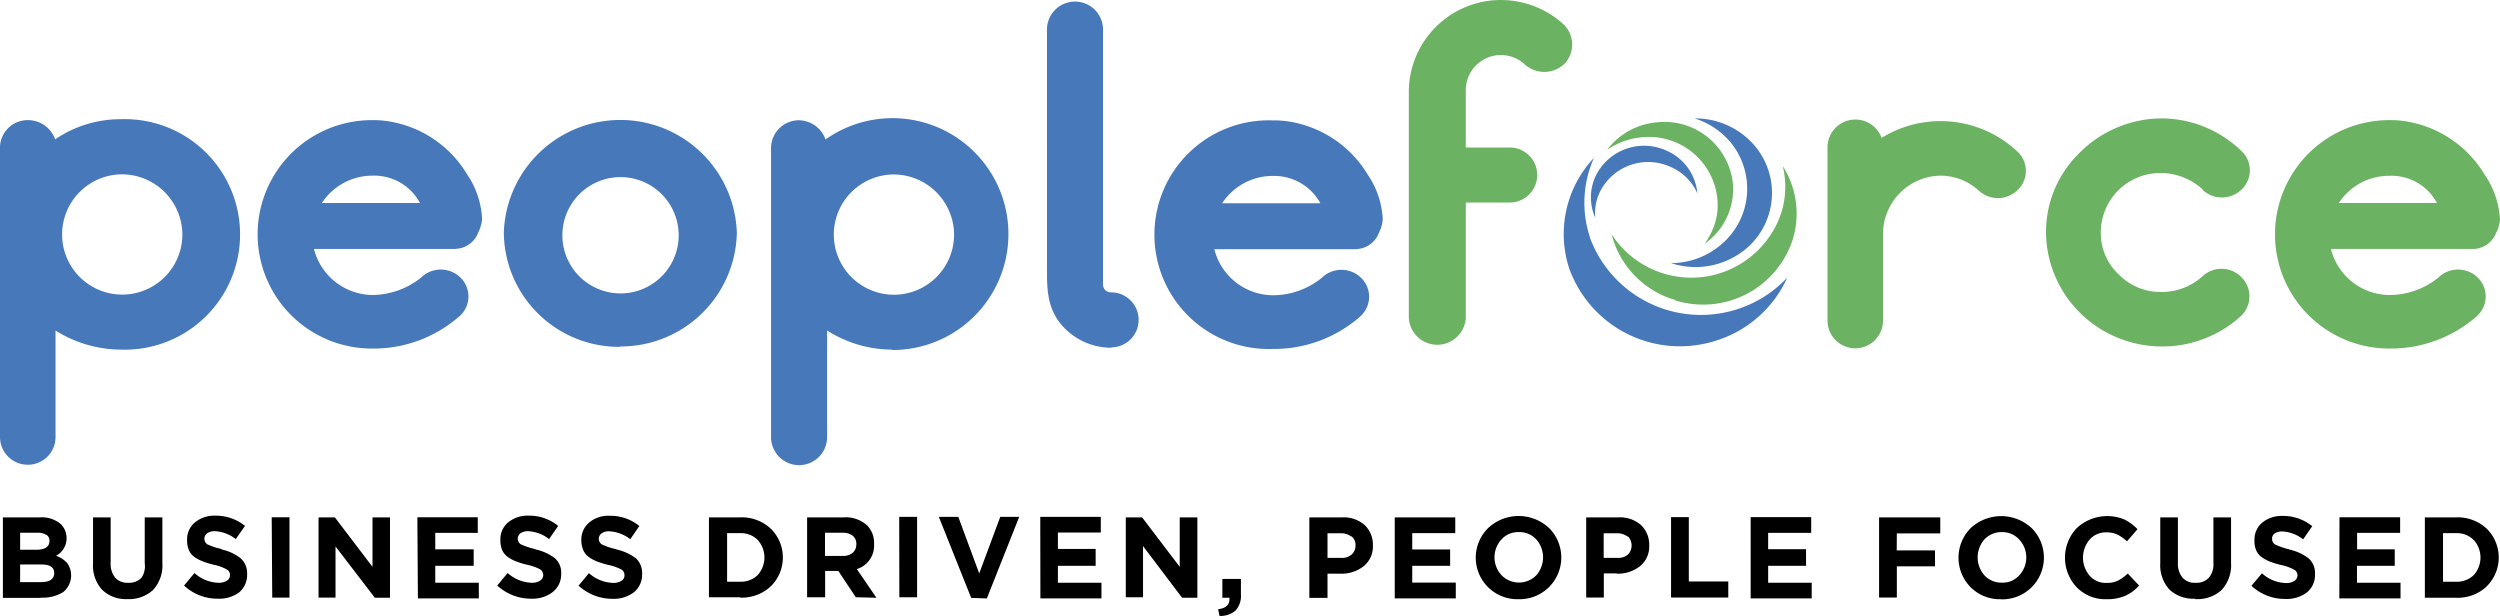 <svg xmlns="http://www.w3.org/2000/svg" viewBox="0 0 190 46.85">
  <g>
    <path d="M127,20a5.9,5.9,0,0,0,3.84-1.44,5.55,5.55,0,0,0,.62-7.82l-.16-.17A5.78,5.78,0,0,0,128.79,9a5.92,5.92,0,0,1,4.4,1.89,5.55,5.55,0,0,1-.29,7.84h0l-.17.15A6,6,0,0,1,127,20m0-7.3a4.1,4.1,0,0,0-5.39,1.85,3.73,3.73,0,0,0-.37,2,3.8,3.8,0,0,1,.06-3.23,4.09,4.09,0,0,1,5.38-1.86A3.91,3.91,0,0,1,129,14.7a3.9,3.9,0,0,0-2-2m-6.17,5.35a9,9,0,0,0,15,3.05,8.78,8.78,0,0,1-5.39,4.78,8.94,8.94,0,0,1-11.19-5.51A8.43,8.43,0,0,1,121.14,12a8.33,8.33,0,0,0-.29,6.07m-17.73.87H92.29a4.62,4.62,0,0,0,4.46,3.5,5.92,5.92,0,0,0,3.7-1.32,2.14,2.14,0,0,1,3,0,2,2,0,0,1,0,2.86h0l-.08.08a9.94,9.94,0,0,1-6.65,2.46,8.69,8.69,0,1,1,0-17.37,7.24,7.24,0,0,1,1.54.14,8.55,8.55,0,0,1,5.7,4,6.57,6.57,0,0,1,1.13,3.4,2.73,2.73,0,0,1-.29,1,1.91,1.91,0,0,1-1.72,1.24Zm-6.37-5.57a4.6,4.6,0,0,0-3.87,2.08h7.47a4,4,0,0,0-3.6-2.08M84.4,26.43a5,5,0,0,1-3.83-1.87c-1.06-1.35-1-2.87-1-4.49V2.25a2.13,2.13,0,0,1,4.26,0V21c0,.1,0,.21,0,.31s0,.21,0,.31a.59.59,0,0,0,.56.6,2.09,2.09,0,1,1,.11,4.18Zm-16.54.14a9.26,9.26,0,0,1-5-1.45v8.1a2.13,2.13,0,0,1-4.26,0v-22a2.12,2.12,0,0,1,2.14-2.08h0a2.19,2.19,0,0,1,2,1.46,8.81,8.81,0,1,1,5,16Zm0-13.31a4.57,4.57,0,1,0,4.65,4.56A4.6,4.6,0,0,0,67.86,13.26ZM47.13,26.36a8.76,8.76,0,0,1-8.84-8.68,8.86,8.86,0,0,1,17.71,0,8.82,8.82,0,0,1-8.87,8.65Zm0-12.9a4.42,4.42,0,1,0,.06,0ZM34.7,18.92H23.86a4.64,4.64,0,0,0,4.47,3.5A6,6,0,0,0,32,21.1a2.14,2.14,0,0,1,3,0,2,2,0,0,1,0,2.86h0l-.09.08a9.89,9.89,0,0,1-6.65,2.45,8.68,8.68,0,1,1,0-17.36,7.33,7.33,0,0,1,1.55.14,8.49,8.49,0,0,1,5.7,4,6.56,6.56,0,0,1,1.13,3.39,2.94,2.94,0,0,1-.29,1,1.9,1.9,0,0,1-1.71,1.25Zm-6.38-5.57a4.59,4.59,0,0,0-3.86,2.08h7.46a3.93,3.93,0,0,0-3.59-2.08ZM9.22,26.57a9.41,9.41,0,0,1-5-1.45v8.09a2.1,2.1,0,0,1-2.1,2.11h0A2.11,2.11,0,0,1,0,33.24v-22A2.1,2.1,0,0,1,2.14,9.13h0a2.19,2.19,0,0,1,2.05,1.46,8.84,8.84,0,0,1,5-1.53,8.76,8.76,0,1,1,0,17.51Zm0-13.32a4.57,4.57,0,1,0,4.64,4.57,4.6,4.6,0,0,0-4.64-4.57Z" style="fill: #4678ba"/>
    <path d="M189.71,17.68A1.9,1.9,0,0,1,188,18.92H177.15a4.62,4.62,0,0,0,4.47,3.5,5.92,5.92,0,0,0,3.69-1.32,2.14,2.14,0,0,1,3,0,2,2,0,0,1,0,2.86h0l-.08.08a9.93,9.93,0,0,1-6.65,2.45,8.68,8.68,0,1,1,0-17.36,7.24,7.24,0,0,1,1.54.14,8.55,8.55,0,0,1,5.71,4A6.64,6.64,0,0,1,190,16.68a2.85,2.85,0,0,1-.28,1m-8.1-4.32a4.56,4.56,0,0,0-3.87,2.07h7.46a3.92,3.92,0,0,0-3.59-2.07m-14.18,1.07a4.75,4.75,0,0,0-3.28-1.28,4.52,4.52,0,0,0-4.5,4.6,4.31,4.31,0,0,0,1.41,3.15,4.43,4.43,0,0,0,3.24,1.29A4.61,4.61,0,0,0,167.39,21a2.11,2.11,0,0,1,3,.11,2.05,2.05,0,0,1-.07,2.9h0l0,0a8.84,8.84,0,0,1-5.84,2.32h-.14a8.86,8.86,0,0,1-6.13-2.43,8.72,8.72,0,0,1-2.71-6.08,8.37,8.37,0,0,1,2.5-6.16A8.9,8.9,0,0,1,164.07,9a8.75,8.75,0,0,1,6.26,2.46,2,2,0,0,1,.13,2.84h0l-.06.06a2.14,2.14,0,0,1-3,.07m-17,.07a4.3,4.3,0,0,0-2.92-1.15,4.44,4.44,0,0,0-4.37,4.47v6.54a2.11,2.11,0,0,1-4.22,0V11.11a2.12,2.12,0,0,1,4.11-.63,8.52,8.52,0,0,1,10.28,1,2,2,0,0,1,.17,2.85l-.06.06a2.14,2.14,0,0,1-3,.1ZM127.32,22.8a7,7,0,0,1-4.84-5,7.21,7.21,0,0,0,12.88-1.57,6.61,6.61,0,0,0,.13-3.61,6.72,6.72,0,0,1,.74,5.64,7.16,7.16,0,0,1-8.91,4.57M130.51,15a5.23,5.23,0,0,0-5.79-4.56,5.43,5.43,0,0,0-2.58.95A5.29,5.29,0,0,1,125.9,9.3a5.23,5.23,0,0,1,5.79,4.56,5.05,5.05,0,0,1-2.13,4.66,6,6,0,0,0,.7-1.32,4.67,4.67,0,0,0,.25-2.17ZM115.9,4.91a2.67,2.67,0,0,0-4.5,2v4.3h3.34a2.09,2.09,0,1,1,0,4.18H111.4v8.79a2.17,2.17,0,0,1-4.33,0V6.88a7,7,0,0,1,7-6.88,7.1,7.1,0,0,1,4.74,1.83,2.13,2.13,0,0,1,.11,3,2.22,2.22,0,0,1-3,.1" style="fill: #6bb262"/>
    <path d="M189,44.56a3.23,3.23,0,0,1-2.33.87h-2.38V39.32h2.38a3.22,3.22,0,0,1,2.33.87,3.08,3.08,0,0,1,0,4.36h0m-1-3.51a1.78,1.78,0,0,0-1.33-.52h-1v3.69h1a1.81,1.81,0,0,0,1.34-.51,2,2,0,0,0,0-2.66Zm-10.2-1.73h4.61v1.19h-3.27v1.25H182V43h-2.87v1.29h3.31v1.19h-4.65ZM174,41.77a3.6,3.6,0,0,1,1.47.68,1.47,1.47,0,0,1,.47,1.17,1.7,1.7,0,0,1-.61,1.4,2.54,2.54,0,0,1-1.63.5,3.71,3.71,0,0,1-2.59-1l.8-.95a2.79,2.79,0,0,0,1.82.74,1.11,1.11,0,0,0,.64-.16.49.49,0,0,0,.24-.42.47.47,0,0,0-.25-.43,3.51,3.51,0,0,0-1-.36,6.4,6.4,0,0,1-.85-.26,3,3,0,0,1-.61-.33,1.24,1.24,0,0,1-.43-.53,1.79,1.79,0,0,1-.13-.76,1.67,1.67,0,0,1,.59-1.34,2.33,2.33,0,0,1,1.54-.51,3.51,3.51,0,0,1,2.26.78l-.69,1a2.82,2.82,0,0,0-1.59-.6,1,1,0,0,0-.57.15.46.46,0,0,0-.2.4.48.48,0,0,0,.25.45,4.91,4.91,0,0,0,1.06.36m-7.17,3.75a2.63,2.63,0,0,1-1.94-.69,2.74,2.74,0,0,1-.7-2V39.32h1.34v3.46a1.67,1.67,0,0,0,.35,1.12,1.22,1.22,0,0,0,1,.39,1.26,1.26,0,0,0,1-.38,1.55,1.55,0,0,0,.35-1.09v-3.5h1.34v3.46a2.76,2.76,0,0,1-.72,2.06,2.71,2.71,0,0,1-2,.69m-6.73-1.23a1.93,1.93,0,0,0,.85-.17,3.33,3.33,0,0,0,.75-.54l.86.91a3.08,3.08,0,0,1-1.07.79,3.51,3.51,0,0,1-1.43.25,3,3,0,0,1-2.24-.91,3.27,3.27,0,0,1,0-4.49,3.4,3.4,0,0,1,3.62-.66,3.55,3.55,0,0,1,1,.74l-.8.92a3.19,3.19,0,0,0-.74-.52,2,2,0,0,0-.83-.16,1.64,1.64,0,0,0-1.27.55,2.12,2.12,0,0,0,0,2.74,1.61,1.61,0,0,0,1.27.55m-8,1.24a3.12,3.12,0,0,1-2.31-.91,3.19,3.19,0,0,1,0-4.49,3.4,3.4,0,0,1,4.64,0,3.17,3.17,0,0,1-2.33,5.41ZM153.46,41a1.74,1.74,0,0,0-1.32-.56,1.77,1.77,0,0,0-1.32.55,2.07,2.07,0,0,0,0,2.74,1.75,1.75,0,0,0,1.33.55,1.68,1.68,0,0,0,1.31-.55A2,2,0,0,0,153.46,41Zm-9.31.83h2.91v1.21h-2.9v2.37h-1.35V39.32h4.65v1.22h-3.3Zm-11.1-2.53h4.6v1.2h-3.27v1.24h2.88V43h-2.88v1.29h3.31v1.19h-4.64Zm-6.05,0h1.35v4.89h3v1.22H127Zm-4.11,4.28h-1v1.83h-1.34V39.32H123a2.41,2.41,0,0,1,1.71.58,2.05,2.05,0,0,1,.63,1.55,1.92,1.92,0,0,1-.7,1.58,2.73,2.73,0,0,1-1.78.57m.82-2.83a1.26,1.26,0,0,0-.8-.24h-1V42.4h1.07a1.12,1.12,0,0,0,.78-.26,1,1,0,0,0,0-1.37Zm-8.28,4.77a3.16,3.16,0,0,1-2.3-5.41,3.39,3.39,0,0,1,4.63,0,3.17,3.17,0,0,1-2.33,5.41M116.76,41a1.71,1.71,0,0,0-1.33-.56,1.69,1.69,0,0,0-1.31.55,2,2,0,0,0,0,2.73,1.85,1.85,0,0,0,2.64,0A2.06,2.06,0,0,0,116.76,41ZM106,39.32h4.6v1.2h-3.27v1.24h2.88V43h-2.88v1.28h3.31v1.2H106Zm-4.11,4.28h-1v1.84H99.51V39.32H102a2.41,2.41,0,0,1,1.71.58,2.05,2.05,0,0,1,.63,1.55,1.92,1.92,0,0,1-.7,1.58,2.72,2.72,0,0,1-1.77.57m.82-2.83a1.28,1.28,0,0,0-.8-.24h-1V42.4h1.06a1.12,1.12,0,0,0,.78-.26.91.91,0,0,0,.29-.68.86.86,0,0,0-.29-.69Zm-10,6.08-.11-.55c.57-.07.86-.32.86-.77v-.1h-.54V44h1.41v1.17a1.64,1.64,0,0,1-.41,1.23,1.72,1.72,0,0,1-1.2.41m-5.83-5.31v3.89H85.56V39.32H86.8l2.86,3.76V39.32H91v6.11H89.84Zm-7.81-2.22h4.6v1.19H80.4v1.25h2.87V43H80.4v1.29h3.31v1.19H79.07Zm-5.25,6.16-2.46-6.16h1.48l1.59,4.3,1.6-4.3h1.44L75,45.48Zm-5.47-6.16H69.7v6.11H68.35Zm-3.3,6.11-1.33-2h-1v2H61.34V39.32h2.79a2.4,2.4,0,0,1,1.78.62,1.9,1.9,0,0,1,.52,1.41,1.87,1.87,0,0,1-1.31,1.9l1.49,2.18Zm-.24-4.68a1.21,1.21,0,0,0-.78-.22H62.7v1.76h1.36a1.13,1.13,0,0,0,.75-.24.83.83,0,0,0,.27-.64.77.77,0,0,0-.27-.65Zm-8.54,4.68H53.88V39.32h2.38a3.22,3.22,0,0,1,2.33.87,3.07,3.07,0,0,1,0,4.36h0a3.22,3.22,0,0,1-2.33.87m1.33-4.38a1.78,1.78,0,0,0-1.33-.52h-1v3.69h1a1.82,1.82,0,0,0,1.33-.51,2,2,0,0,0,0-2.66Zm-10.73.72a3.88,3.88,0,0,1,1.47.67,1.51,1.51,0,0,1,.47,1.18,1.72,1.72,0,0,1-.62,1.4,2.51,2.51,0,0,1-1.62.5,3.8,3.8,0,0,1-2.59-1l.79-.95a2.89,2.89,0,0,0,1.82.74,1.14,1.14,0,0,0,.65-.16.47.47,0,0,0,.23-.43.49.49,0,0,0-.24-.43,3.82,3.82,0,0,0-1-.35,6.4,6.4,0,0,1-.85-.26,2.76,2.76,0,0,1-.61-.33,1.22,1.22,0,0,1-.43-.53,2,2,0,0,1-.15-.77,1.7,1.7,0,0,1,.6-1.33,2.25,2.25,0,0,1,1.55-.51,3.45,3.45,0,0,1,2.26.78l-.69,1a2.82,2.82,0,0,0-1.59-.6.92.92,0,0,0-.58.15.51.51,0,0,0,0,.84,5.1,5.1,0,0,0,1.06.36Zm-6.14,0a3.76,3.76,0,0,1,1.46.67,1.47,1.47,0,0,1,.47,1.18A1.71,1.71,0,0,1,42,45a2.51,2.51,0,0,1-1.62.5,3.78,3.78,0,0,1-2.59-1l.79-.95a2.89,2.89,0,0,0,1.82.74,1.14,1.14,0,0,0,.65-.16.51.51,0,0,0,0-.86,3.76,3.76,0,0,0-1-.35,6.27,6.27,0,0,1-.84-.26,2.83,2.83,0,0,1-.62-.33,1.38,1.38,0,0,1-.43-.53,2,2,0,0,1-.13-.77,1.66,1.66,0,0,1,.59-1.33,2.33,2.33,0,0,1,1.54-.51,3.45,3.45,0,0,1,2.26.78l-.69,1a2.82,2.82,0,0,0-1.58-.6,1,1,0,0,0-.58.15.51.51,0,0,0,0,.84,5,5,0,0,0,1.07.36Zm-9-2.45h4.59v1.19H33.08v1.25H36V43H33.08v1.29h3.31v1.19H31.76Zm-6.22,2.22v3.89H24.21V39.32h1.24l2.86,3.76V39.32h1.33v6.11H28.49Zm-4.85-2.22H22v6.11H20.69Zm-3.81,2.45a3.49,3.49,0,0,1,1.46.68,1.51,1.51,0,0,1,.48,1.17A1.74,1.74,0,0,1,18.2,45a2.51,2.51,0,0,1-1.62.5,3.69,3.69,0,0,1-2.59-1l.79-.95a2.83,2.83,0,0,0,1.82.74,1.14,1.14,0,0,0,.65-.16.5.5,0,0,0,.23-.42.48.48,0,0,0-.24-.43,3.46,3.46,0,0,0-1-.36,6.27,6.27,0,0,1-.84-.26,2.83,2.83,0,0,1-.62-.33,1.24,1.24,0,0,1-.43-.53,2,2,0,0,1-.13-.76,1.65,1.65,0,0,1,.6-1.34,2.3,2.3,0,0,1,1.53-.51,3.52,3.52,0,0,1,2.27.78l-.7,1a2.82,2.82,0,0,0-1.58-.6,1,1,0,0,0-.58.15.51.51,0,0,0,0,.85,4.47,4.47,0,0,0,1.07.35M9.71,45.53a2.59,2.59,0,0,1-1.94-.7,2.7,2.7,0,0,1-.7-2V39.32H8.41v3.46a1.67,1.67,0,0,0,.34,1.12,1.24,1.24,0,0,0,1,.39,1.27,1.27,0,0,0,1-.38A1.55,1.55,0,0,0,11,42.82v-3.5h1.34v3.46a2.76,2.76,0,0,1-.71,2.06,2.71,2.71,0,0,1-2,.69m-6.59-.09H.22V39.32H3.05a2.2,2.2,0,0,1,1.6.54,1.52,1.52,0,0,1-.39,2.38,2,2,0,0,1,.86.57A1.63,1.63,0,0,1,4.8,45a2.94,2.94,0,0,1-1.68.42m.39-4.77a1.1,1.1,0,0,0-.66-.16H1.53v1.29H2.76c.65,0,1-.22,1-.67a.53.53,0,0,0-.23-.47Zm-.43,2.25H1.53v1.34H3.12c.63,0,1-.22,1-.68s-.33-.66-1-.66" style="fill: #000"/>
  </g>
</svg>
